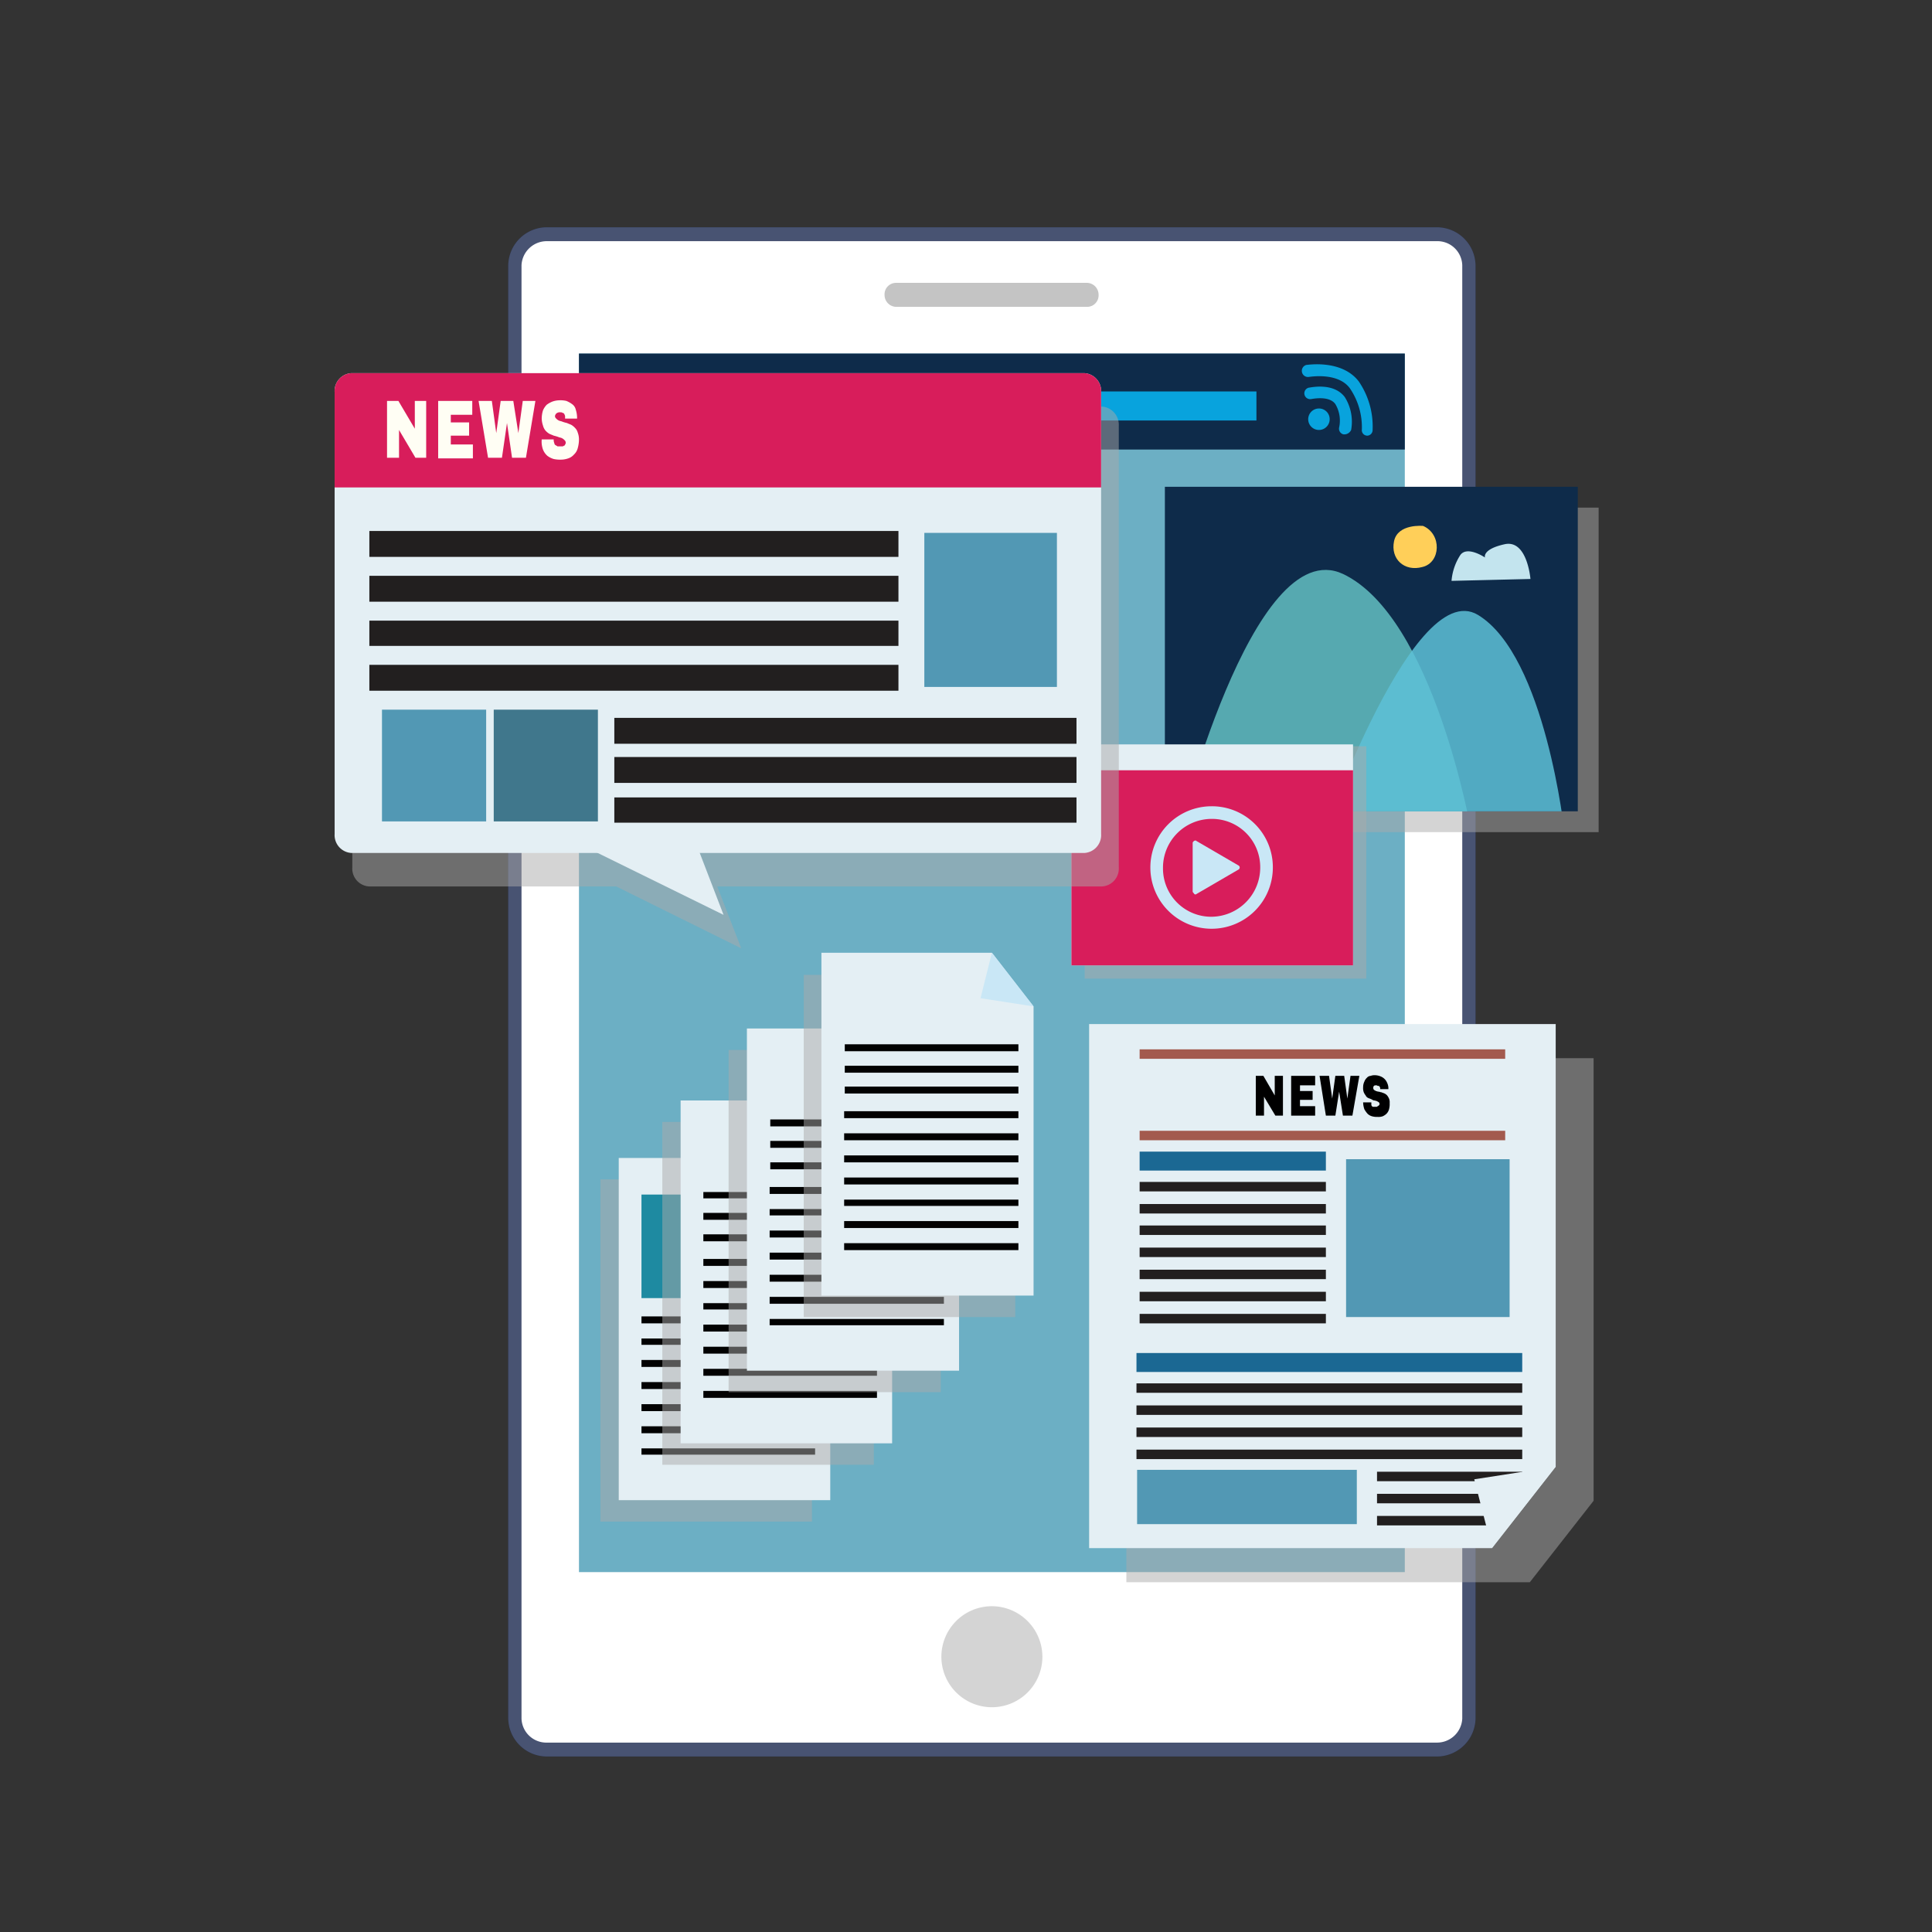 <svg xmlns="http://www.w3.org/2000/svg" xmlns:xlink="http://www.w3.org/1999/xlink" viewBox="0 0 306 306">
  <rect x="0" y="0" width="306" height="306" fill="#333333" stroke="none"/>
  <defs>
    <style>
      .cls-1 {
        fill: none;
      }

      .cls-2 {
        fill: #118dbe;
      }

      .cls-3 {
        fill: #222c4d;
      }

      .cls-4 {
        fill: #fff;
      }

      .cls-5 {
        fill: #485372;
      }

      .cls-6 {
        fill: #6cafc4;
      }

      .cls-7 {
        fill: #0e2b4a;
      }

      .cls-8 {
        fill: #c4c4c4;
      }

      .cls-9 {
        fill: #aaa;
        opacity: 0.5;
      }

      .cls-10 {
        fill: #08a3dd;
      }

      .cls-11 {
        fill: #1e8aa1;
      }

      .cls-12 {
        fill: #e4eff4;
      }

      .cls-13 {
        fill: #5298b4;
      }

      .cls-14 {
        fill: #a35a4e;
      }

      .cls-15 {
        fill: #1b6893;
      }

      .cls-16 {
        fill: #221f1f;
      }

      .cls-17 {
        fill: #7db8d0;
      }

      .cls-18 {
        fill: #87c7ec;
      }

      .cls-19 {
        fill: #020202;
      }

      .cls-20 {
        fill: #c9e7f6;
      }

      .cls-21 {
        fill: #c3e4ee;
      }

      .cls-22 {
        fill: #ffcf59;
      }

      .cls-23 {
        clip-path: url(#clip-path);
      }

      .cls-24 {
        fill: #63c0c2;
      }

      .cls-24, .cls-25 {
        opacity: 0.85;
      }

      .cls-25 {
        fill: #5dc1d7;
      }

      .cls-26 {
        fill: #d81d5b;
      }

      .cls-27 {
        fill: #fffef4;
      }

      .cls-28 {
        fill: #40778c;
      }
    </style>
    <clipPath id="clip-path">
      <rect id="Rectangle_66" data-name="Rectangle 66" width="65.4" height="51.4" transform="translate(131.5 41.1)"/>
    </clipPath>
  </defs>
  <g id="Group_34595" data-name="Group 34595" transform="translate(-4712 -3820)">
    <rect id="Rectangle_1194" data-name="Rectangle 1194" class="cls-1" width="306" height="306" transform="translate(4712 3820)"/>
    <g id="Group_34590" data-name="Group 34590" transform="translate(4765 3856)">
      <g id="Group_8712" data-name="Group 8712">
        <g id="Group_8711" data-name="Group 8711">
          <g id="Group_8709" data-name="Group 8709">
            <g id="Group_8708" data-name="Group 8708">
              <g id="Group_8706" data-name="Group 8706">
                <path id="Path_32979" data-name="Path 32979" class="cls-2" d="M179.6,236.2a5.018,5.018,0,0,1-5.1,4.9H33.7a5.107,5.107,0,0,1-5.2-4.9V6a5.043,5.043,0,0,1,5.2-4.9H174.5A5.018,5.018,0,0,1,179.6,6Z"/>
                <path id="Path_32980" data-name="Path 32980" class="cls-3" d="M174.5,242.2H33.7a6.127,6.127,0,0,1-6.2-6V6a6.127,6.127,0,0,1,6.2-6H174.5a6.127,6.127,0,0,1,6.2,6V236.2a6.127,6.127,0,0,1-6.2,6ZM33.7,2.2A4,4,0,0,0,29.6,6V236.2a3.935,3.935,0,0,0,4.1,3.8H174.5a4,4,0,0,0,4.1-3.8V6a3.935,3.935,0,0,0-4.1-3.8Z"/>
              </g>
              <g id="Group_8707" data-name="Group 8707">
                <path id="Path_32981" data-name="Path 32981" class="cls-4" d="M179.6,236.2a5.018,5.018,0,0,1-5.1,4.9H33.7a5.107,5.107,0,0,1-5.2-4.9V6a5.043,5.043,0,0,1,5.2-4.9H174.5A5.018,5.018,0,0,1,179.6,6Z"/>
                <path id="Path_32982" data-name="Path 32982" class="cls-5" d="M174.5,242.2H33.7a6.127,6.127,0,0,1-6.2-6V6a6.127,6.127,0,0,1,6.2-6H174.5a6.127,6.127,0,0,1,6.2,6V236.2a6.127,6.127,0,0,1-6.2,6ZM33.7,2.2A4,4,0,0,0,29.6,6V236.2a3.935,3.935,0,0,0,4.1,3.8H174.5a4,4,0,0,0,4.1-3.8V6a3.935,3.935,0,0,0-4.1-3.8Z"/>
              </g>
              <rect id="Rectangle_58" data-name="Rectangle 58" class="cls-6" width="130.8" height="193" transform="translate(38.7 20)"/>
              <rect id="Rectangle_59" data-name="Rectangle 59" class="cls-7" width="130.8" height="15.2" transform="translate(38.7 20)"/>
              <path id="Path_32983" data-name="Path 32983" class="cls-8" d="M121,10.7a1.817,1.817,0,0,1-1.8,1.9H88.9a1.88,1.88,0,0,1-1.8-1.9h0a1.817,1.817,0,0,1,1.8-1.9h30.3a1.88,1.88,0,0,1,1.8,1.9Z"/>
              <path id="Path_32984" data-name="Path 32984" class="cls-9" d="M112.1,226.4a8,8,0,1,1-8-8A8.024,8.024,0,0,1,112.1,226.4Z"/>
            </g>
          </g>
          <g id="Group_8710" data-name="Group 8710">
            <path id="Path_32985" data-name="Path 32985" class="cls-10" d="M157.6,30.4a1.7,1.7,0,1,1-1.7-1.7A1.685,1.685,0,0,1,157.6,30.4Z"/>
            <path id="Path_32986" data-name="Path 32986" class="cls-10" d="M163.6,33h0a.865.865,0,0,1-.9-1,10.944,10.944,0,0,0-1.9-6.5c-1.9-2.6-6.4-1.8-6.5-1.8a.973.973,0,0,1-.4-1.9c.2,0,5.6-.9,8.3,2.6a12.643,12.643,0,0,1,2.2,7.7.882.882,0,0,1-.8.9Z"/>
            <path id="Path_32987" data-name="Path 32987" class="cls-10" d="M160,32.8h-.2a.921.921,0,0,1-.7-1.1,5.126,5.126,0,0,0-.6-3.7c-1-1.4-3.7-.8-3.8-.8a.922.922,0,0,1-.4-1.8c.2,0,3.9-.9,5.7,1.5a7.339,7.339,0,0,1,1,5.2,1.2,1.2,0,0,1-1,.7Z"/>
          </g>
        </g>
        <path id="Path_32988" data-name="Path 32988" class="cls-11" d="M51.5,28a3.3,3.3,0,1,1-3.3-3.3A3.265,3.265,0,0,1,51.5,28Z"/>
        <path id="Path_32989" data-name="Path 32989" class="cls-11" d="M64,28a3.3,3.3,0,1,1-3.3-3.3A3.265,3.265,0,0,1,64,28Z"/>
        <rect id="Rectangle_60" data-name="Rectangle 60" class="cls-10" width="75.6" height="4.6" transform="translate(70.4 26)"/>
      </g>
      <g id="Group_8719" data-name="Group 8719">
        <path id="Path_32990" data-name="Path 32990" class="cls-9" d="M176.8,131.6H125.4v83h63.9l10.1-12.9V131.6Z"/>
        <g id="Group_8718" data-name="Group 8718">
          <path id="Path_32991" data-name="Path 32991" class="cls-12" d="M142,126.2h51.4v70.1l-10.1,12.9H119.5v-83Z"/>
          <rect id="Rectangle_61" data-name="Rectangle 61" class="cls-13" width="25.9" height="25" transform="translate(160.2 147.6)"/>
          <rect id="Rectangle_62" data-name="Rectangle 62" class="cls-13" width="34.8" height="8.6" transform="translate(127.1 196.8)"/>
          <g id="Group_8715" data-name="Group 8715">
            <g id="Group_8714" data-name="Group 8714">
              <g id="Group_8713" data-name="Group 8713">
                <path id="Path_32992" data-name="Path 32992" d="M150.2,140.7H149l-1.8-3v3h-1.3v-6.3h1.2l1.8,3.1v-3.1h1.3Z"/>
                <path id="Path_32993" data-name="Path 32993" d="M151.5,140.7v-6.3h3.8v1.5h-2.4v.9h2v1.4h-2v1h2.4v1.5h-3.8Z"/>
                <path id="Path_32994" data-name="Path 32994" d="M161.2,140.7h-1.5l-.6-3.8h0l-.6,3.8H157l-1-6.3h1.5l.5,3.6h0l.5-3.6h1.4l.5,3.6h0l.5-3.6h1.4Z"/>
                <path id="Path_32995" data-name="Path 32995" d="M165.7,134.5a1.838,1.838,0,0,1,1,1,2,2,0,0,1,.2.9v.1h-1.3v-.2c0-.1-.1-.1-.1-.2s-.1-.1-.2-.1-.2-.1-.3-.1c-.2,0-.3,0-.4.1a.5.5,0,0,0,0,.6c.1.1.2.1.3.2.1,0,.3.1.4.1.2,0,.3.1.5.1.2.1.3.1.5.2a1.38,1.38,0,0,1,.4.3,2.186,2.186,0,0,1,.3.5,1.483,1.483,0,0,1,.1.7,3.083,3.083,0,0,1-.1,1,1.612,1.612,0,0,1-.4.7,2.092,2.092,0,0,1-.6.4,1.949,1.949,0,0,1-.8.1,2.768,2.768,0,0,1-.9-.1,1.612,1.612,0,0,1-.7-.4,4.233,4.233,0,0,1-.5-.7,3.6,3.6,0,0,1-.2-1.1h1.3v.4a.349.349,0,0,0,.1.2c.1.1.1.1.2.1h.5c.1,0,.1,0,.2-.1.1,0,.1-.1.2-.1,0-.1.1-.1.1-.2a.367.367,0,0,0-.1-.3c-.1-.1-.2-.1-.3-.2-.1,0-.3-.1-.4-.1-.2,0-.3-.1-.5-.2s-.3-.1-.5-.2a.781.781,0,0,1-.4-.4,2.186,2.186,0,0,1-.3-.5,1.949,1.949,0,0,1-.1-.8,2,2,0,0,1,.2-.9,1.538,1.538,0,0,1,.4-.6.864.864,0,0,1,.6-.3,1.7,1.7,0,0,1,.7-.1A2.388,2.388,0,0,1,165.7,134.5Z"/>
              </g>
            </g>
            <path id="Path_32996" data-name="Path 32996" class="cls-14" d="M185.4,131.7H127.5v-1.5h57.9Z"/>
            <path id="Path_32997" data-name="Path 32997" class="cls-14" d="M185.4,144.6H127.5v-1.5h57.9Z"/>
          </g>
          <g id="Group_8716" data-name="Group 8716">
            <path id="Path_32998" data-name="Path 32998" class="cls-15" d="M157,149.4H127.5v-3H157Z"/>
            <path id="Path_32999" data-name="Path 32999" class="cls-16" d="M157,152.7H127.5v-1.5H157Z"/>
            <path id="Path_33000" data-name="Path 33000" class="cls-16" d="M157,156.2H127.5v-1.5H157Z"/>
            <path id="Path_33001" data-name="Path 33001" class="cls-16" d="M157,159.6H127.5v-1.5H157Z"/>
            <path id="Path_33002" data-name="Path 33002" class="cls-16" d="M157,163.1H127.5v-1.5H157Z"/>
            <path id="Path_33003" data-name="Path 33003" class="cls-16" d="M157,166.6H127.5v-1.5H157Z"/>
            <path id="Path_33004" data-name="Path 33004" class="cls-16" d="M157,170.1H127.5v-1.5H157Z"/>
            <path id="Path_33005" data-name="Path 33005" class="cls-16" d="M157,173.6H127.5v-1.5H157Z"/>
          </g>
          <g id="Group_8717" data-name="Group 8717">
            <path id="Path_33006" data-name="Path 33006" class="cls-15" d="M188.1,181.3H127v-3h61.1Z"/>
            <path id="Path_33007" data-name="Path 33007" class="cls-16" d="M188.1,184.6H127v-1.5h61.1Z"/>
            <path id="Path_33008" data-name="Path 33008" class="cls-16" d="M188.1,188.1H127v-1.5h61.1Z"/>
            <path id="Path_33009" data-name="Path 33009" class="cls-16" d="M188.1,191.6H127v-1.5h61.1Z"/>
            <path id="Path_33010" data-name="Path 33010" class="cls-16" d="M188.1,195.1H127v-1.5h61.1Z"/>
            <path id="Path_33011" data-name="Path 33011" class="cls-16" d="M188.1,198.6h-23v-1.5h23Z"/>
            <path id="Path_33012" data-name="Path 33012" class="cls-16" d="M188.1,202.1h-23v-1.5h23Z"/>
            <path id="Path_33013" data-name="Path 33013" class="cls-16" d="M184.5,205.6H165.1v-1.5h19.4Z"/>
          </g>
          <path id="Path_33014" data-name="Path 33014" class="cls-12" d="M183.3,209.2l-2.8-10.9,12.9-2Z"/>
        </g>
      </g>
      <g id="Group_8736" data-name="Group 8736">
        <path id="Path_33015" data-name="Path 33015" class="cls-9" d="M69,150.8H42.1V205H75.6V159.2Z"/>
        <g id="Group_8735" data-name="Group 8735">
          <g id="Group_8734" data-name="Group 8734">
            <path id="Path_33016" data-name="Path 33016" class="cls-12" d="M78.5,155.8v45.8H45V147.4H71.9Z"/>
            <path id="Path_33017" data-name="Path 33017" class="cls-17" d="M71.9,147.4l-1.8,7.2,8.4,1.2Z"/>
            <g id="Group_8733" data-name="Group 8733">
              <rect id="Rectangle_63" data-name="Rectangle 63" class="cls-11" width="13.8" height="16.4" transform="translate(48.6 153.2)"/>
              <g id="Group_8732" data-name="Group 8732">
                <g id="Group_8727" data-name="Group 8727">
                  <g id="Group_8720" data-name="Group 8720">
                    <line id="Line_10" data-name="Line 10" class="cls-18" x2="27.5" transform="translate(48.6 173)"/>
                    <path id="Path_33018" data-name="Path 33018" class="cls-19" d="M76.1,173.6H48.6v-1.1H76.1Z"/>
                  </g>
                  <g id="Group_8721" data-name="Group 8721">
                    <line id="Line_11" data-name="Line 11" class="cls-18" x2="27.5" transform="translate(48.6 176.5)"/>
                    <path id="Path_33019" data-name="Path 33019" class="cls-19" d="M76.1,177H48.6v-1H76.1Z"/>
                  </g>
                  <g id="Group_8722" data-name="Group 8722">
                    <line id="Line_12" data-name="Line 12" class="cls-18" x2="27.5" transform="translate(48.6 180)"/>
                    <path id="Path_33020" data-name="Path 33020" class="cls-19" d="M76.1,180.5H48.6v-1.1H76.1Z"/>
                  </g>
                  <g id="Group_8723" data-name="Group 8723">
                    <line id="Line_13" data-name="Line 13" class="cls-18" x2="27.5" transform="translate(48.6 183.5)"/>
                    <path id="Path_33021" data-name="Path 33021" class="cls-19" d="M76.1,184H48.6v-1.1H76.1Z"/>
                  </g>
                  <g id="Group_8724" data-name="Group 8724">
                    <line id="Line_14" data-name="Line 14" class="cls-18" x2="27.5" transform="translate(48.6 186.9)"/>
                    <path id="Path_33022" data-name="Path 33022" class="cls-19" d="M76.1,187.5H48.6v-1.1H76.1Z"/>
                  </g>
                  <g id="Group_8725" data-name="Group 8725">
                    <line id="Line_15" data-name="Line 15" class="cls-18" x2="27.5" transform="translate(48.6 190.4)"/>
                    <path id="Path_33023" data-name="Path 33023" class="cls-19" d="M76.1,191H48.6v-1.1H76.1Z"/>
                  </g>
                  <g id="Group_8726" data-name="Group 8726">
                    <line id="Line_16" data-name="Line 16" class="cls-18" x2="27.5" transform="translate(48.6 193.9)"/>
                    <path id="Path_33024" data-name="Path 33024" class="cls-19" d="M76.1,194.4H48.6v-1H76.1Z"/>
                  </g>
                </g>
                <g id="Group_8731" data-name="Group 8731">
                  <g id="Group_8728" data-name="Group 8728">
                    <line id="Line_17" data-name="Line 17" class="cls-18" x2="11.2" transform="translate(64.9 162.4)"/>
                    <path id="Path_33025" data-name="Path 33025" class="cls-19" d="M76.1,162.9H64.9v-1.1H76.1Z"/>
                  </g>
                  <g id="Group_8729" data-name="Group 8729">
                    <line id="Line_18" data-name="Line 18" class="cls-18" x2="11.2" transform="translate(64.9 165.8)"/>
                    <path id="Path_33026" data-name="Path 33026" class="cls-19" d="M76.1,166.3H64.9v-1.1H76.1Z"/>
                  </g>
                  <g id="Group_8730" data-name="Group 8730">
                    <line id="Line_19" data-name="Line 19" class="cls-18" x2="11.2" transform="translate(64.9 169.1)"/>
                    <path id="Path_33027" data-name="Path 33027" class="cls-19" d="M76.1,169.7H64.9v-1.1H76.1Z"/>
                  </g>
                </g>
              </g>
            </g>
          </g>
        </g>
      </g>
      <g id="Group_8753" data-name="Group 8753">
        <path id="Path_33028" data-name="Path 33028" class="cls-9" d="M78.8,141.7H51.9V196H85.4V150.2Z"/>
        <g id="Group_8752" data-name="Group 8752">
          <g id="Group_8751" data-name="Group 8751">
            <path id="Path_33029" data-name="Path 33029" class="cls-12" d="M88.3,146.8v45.8H54.8V138.3H81.7Z"/>
            <path id="Path_33030" data-name="Path 33030" class="cls-17" d="M81.7,138.3l-1.8,7.2,8.4,1.3Z"/>
            <g id="Group_8750" data-name="Group 8750">
              <g id="Group_8749" data-name="Group 8749">
                <g id="Group_8744" data-name="Group 8744">
                  <g id="Group_8737" data-name="Group 8737">
                    <line id="Line_20" data-name="Line 20" class="cls-18" x2="27.5" transform="translate(58.4 163.9)"/>
                    <path id="Path_33031" data-name="Path 33031" class="cls-19" d="M85.9,164.5H58.4v-1.1H85.9Z"/>
                  </g>
                  <g id="Group_8738" data-name="Group 8738">
                    <line id="Line_21" data-name="Line 21" class="cls-18" x2="27.5" transform="translate(58.4 167.4)"/>
                    <path id="Path_33032" data-name="Path 33032" class="cls-19" d="M85.9,168H58.4v-1.1H85.9Z"/>
                  </g>
                  <g id="Group_8739" data-name="Group 8739">
                    <line id="Line_22" data-name="Line 22" class="cls-18" x2="27.5" transform="translate(58.4 170.9)"/>
                    <path id="Path_33033" data-name="Path 33033" class="cls-19" d="M85.9,171.4H58.4v-1H85.9Z"/>
                  </g>
                  <g id="Group_8740" data-name="Group 8740">
                    <line id="Line_23" data-name="Line 23" class="cls-18" x2="27.5" transform="translate(58.4 174.4)"/>
                    <path id="Path_33034" data-name="Path 33034" class="cls-19" d="M85.9,174.9H58.4v-1.1H85.9Z"/>
                  </g>
                  <g id="Group_8741" data-name="Group 8741">
                    <line id="Line_24" data-name="Line 24" class="cls-18" x2="27.5" transform="translate(58.4 177.9)"/>
                    <path id="Path_33035" data-name="Path 33035" class="cls-19" d="M85.9,178.4H58.4v-1.1H85.9Z"/>
                  </g>
                  <g id="Group_8742" data-name="Group 8742">
                    <line id="Line_25" data-name="Line 25" class="cls-18" x2="27.5" transform="translate(58.4 181.4)"/>
                    <path id="Path_33036" data-name="Path 33036" class="cls-19" d="M85.9,181.9H58.4v-1.1H85.9Z"/>
                  </g>
                  <g id="Group_8743" data-name="Group 8743">
                    <line id="Line_26" data-name="Line 26" class="cls-18" x2="27.5" transform="translate(58.4 184.8)"/>
                    <path id="Path_33037" data-name="Path 33037" class="cls-19" d="M85.9,185.4H58.4v-1.1H85.9Z"/>
                  </g>
                </g>
                <g id="Group_8748" data-name="Group 8748">
                  <g id="Group_8745" data-name="Group 8745">
                    <line id="Line_27" data-name="Line 27" class="cls-18" x2="27.5" transform="translate(58.4 153.3)"/>
                    <path id="Path_33038" data-name="Path 33038" class="cls-19" d="M85.9,153.8H58.4v-1H85.9Z"/>
                  </g>
                  <g id="Group_8746" data-name="Group 8746">
                    <line id="Line_28" data-name="Line 28" class="cls-18" x2="27.5" transform="translate(58.4 156.7)"/>
                    <path id="Path_33039" data-name="Path 33039" class="cls-19" d="M85.9,157.2H58.4v-1.1H85.9Z"/>
                  </g>
                  <g id="Group_8747" data-name="Group 8747">
                    <line id="Line_29" data-name="Line 29" class="cls-18" x2="27.5" transform="translate(58.4 160.1)"/>
                    <path id="Path_33040" data-name="Path 33040" class="cls-19" d="M85.9,160.6H58.4v-1.1H85.9Z"/>
                  </g>
                </g>
              </g>
            </g>
          </g>
        </g>
      </g>
      <g id="Group_8770" data-name="Group 8770">
        <path id="Path_33041" data-name="Path 33041" class="cls-9" d="M89.4,130.3h-27v54.2H96V138.7Z"/>
        <g id="Group_8769" data-name="Group 8769">
          <g id="Group_8768" data-name="Group 8768">
            <path id="Path_33042" data-name="Path 33042" class="cls-12" d="M98.9,135.3v45.8H65.3V126.9h27Z"/>
            <path id="Path_33043" data-name="Path 33043" class="cls-17" d="M92.3,126.9l-1.8,7.2,8.4,1.2Z"/>
            <g id="Group_8767" data-name="Group 8767">
              <g id="Group_8766" data-name="Group 8766">
                <g id="Group_8761" data-name="Group 8761">
                  <g id="Group_8754" data-name="Group 8754">
                    <line id="Line_30" data-name="Line 30" class="cls-18" x2="27.6" transform="translate(68.9 152.5)"/>
                    <path id="Path_33044" data-name="Path 33044" class="cls-19" d="M96.5,153.1H68.9V152H96.5Z"/>
                  </g>
                  <g id="Group_8755" data-name="Group 8755">
                    <line id="Line_31" data-name="Line 31" class="cls-18" x2="27.6" transform="translate(68.9 156)"/>
                    <path id="Path_33045" data-name="Path 33045" class="cls-19" d="M96.5,156.5H68.9v-1H96.5Z"/>
                  </g>
                  <g id="Group_8756" data-name="Group 8756">
                    <line id="Line_32" data-name="Line 32" class="cls-18" x2="27.6" transform="translate(68.9 159.5)"/>
                    <path id="Path_33046" data-name="Path 33046" class="cls-19" d="M96.5,160H68.9v-1.1H96.5Z"/>
                  </g>
                  <g id="Group_8757" data-name="Group 8757">
                    <line id="Line_33" data-name="Line 33" class="cls-18" x2="27.6" transform="translate(68.9 163)"/>
                    <path id="Path_33047" data-name="Path 33047" class="cls-19" d="M96.5,163.5H68.9v-1.1H96.5Z"/>
                  </g>
                  <g id="Group_8758" data-name="Group 8758">
                    <line id="Line_34" data-name="Line 34" class="cls-18" x2="27.6" transform="translate(68.9 166.4)"/>
                    <path id="Path_33048" data-name="Path 33048" class="cls-19" d="M96.5,167H68.9v-1.1H96.5Z"/>
                  </g>
                  <g id="Group_8759" data-name="Group 8759">
                    <line id="Line_35" data-name="Line 35" class="cls-18" x2="27.6" transform="translate(68.9 169.9)"/>
                    <path id="Path_33049" data-name="Path 33049" class="cls-19" d="M96.5,170.5H68.9v-1.1H96.5Z"/>
                  </g>
                  <g id="Group_8760" data-name="Group 8760">
                    <line id="Line_36" data-name="Line 36" class="cls-18" x2="27.6" transform="translate(68.9 173.4)"/>
                    <path id="Path_33050" data-name="Path 33050" class="cls-19" d="M96.5,173.9H68.9v-1H96.5Z"/>
                  </g>
                </g>
                <g id="Group_8765" data-name="Group 8765">
                  <g id="Group_8762" data-name="Group 8762">
                    <line id="Line_37" data-name="Line 37" class="cls-18" x2="27.5" transform="translate(69 141.9)"/>
                    <path id="Path_33051" data-name="Path 33051" class="cls-19" d="M96.5,142.4H69v-1.1H96.5Z"/>
                  </g>
                  <g id="Group_8763" data-name="Group 8763">
                    <line id="Line_38" data-name="Line 38" class="cls-18" x2="27.5" transform="translate(69 145.3)"/>
                    <path id="Path_33052" data-name="Path 33052" class="cls-19" d="M96.5,145.8H69v-1.1H96.5Z"/>
                  </g>
                  <g id="Group_8764" data-name="Group 8764">
                    <line id="Line_39" data-name="Line 39" class="cls-18" x2="27.5" transform="translate(69 148.6)"/>
                    <path id="Path_33053" data-name="Path 33053" class="cls-19" d="M96.5,149.2H69v-1.1H96.5Z"/>
                  </g>
                </g>
              </g>
            </g>
          </g>
        </g>
      </g>
      <g id="Group_8787" data-name="Group 8787">
        <path id="Path_33054" data-name="Path 33054" class="cls-9" d="M101.2,118.4H74.3v54.2h33.5V126.8Z"/>
        <g id="Group_8786" data-name="Group 8786">
          <g id="Group_8785" data-name="Group 8785">
            <path id="Path_33055" data-name="Path 33055" class="cls-12" d="M110.7,123.4v45.8H77.1V114.9h27Z"/>
            <path id="Path_33056" data-name="Path 33056" class="cls-20" d="M104.1,114.9l-1.8,7.2,8.4,1.3Z"/>
            <g id="Group_8784" data-name="Group 8784">
              <g id="Group_8783" data-name="Group 8783">
                <g id="Group_8778" data-name="Group 8778">
                  <g id="Group_8771" data-name="Group 8771">
                    <line id="Line_40" data-name="Line 40" class="cls-18" x2="27.6" transform="translate(80.7 140.6)"/>
                    <path id="Path_33057" data-name="Path 33057" class="cls-19" d="M108.3,141.1H80.7V140h27.6Z"/>
                  </g>
                  <g id="Group_8772" data-name="Group 8772">
                    <line id="Line_41" data-name="Line 41" class="cls-18" x2="27.6" transform="translate(80.7 144.1)"/>
                    <path id="Path_33058" data-name="Path 33058" class="cls-19" d="M108.3,144.6H80.7v-1.1h27.6Z"/>
                  </g>
                  <g id="Group_8773" data-name="Group 8773">
                    <line id="Line_42" data-name="Line 42" class="cls-18" x2="27.6" transform="translate(80.7 147.5)"/>
                    <path id="Path_33059" data-name="Path 33059" class="cls-19" d="M108.3,148.1H80.7V147h27.6Z"/>
                  </g>
                  <g id="Group_8774" data-name="Group 8774">
                    <line id="Line_43" data-name="Line 43" class="cls-18" x2="27.6" transform="translate(80.7 151)"/>
                    <path id="Path_33060" data-name="Path 33060" class="cls-19" d="M108.3,151.6H80.7v-1.1h27.6Z"/>
                  </g>
                  <g id="Group_8775" data-name="Group 8775">
                    <line id="Line_44" data-name="Line 44" class="cls-18" x2="27.6" transform="translate(80.7 154.5)"/>
                    <path id="Path_33061" data-name="Path 33061" class="cls-19" d="M108.3,155H80.7v-1h27.6Z"/>
                  </g>
                  <g id="Group_8776" data-name="Group 8776">
                    <line id="Line_45" data-name="Line 45" class="cls-18" x2="27.6" transform="translate(80.7 158)"/>
                    <path id="Path_33062" data-name="Path 33062" class="cls-19" d="M108.3,158.5H80.7v-1.1h27.6Z"/>
                  </g>
                  <g id="Group_8777" data-name="Group 8777">
                    <line id="Line_46" data-name="Line 46" class="cls-18" x2="27.6" transform="translate(80.7 161.5)"/>
                    <path id="Path_33063" data-name="Path 33063" class="cls-19" d="M108.3,162H80.7v-1.1h27.6Z"/>
                  </g>
                </g>
                <g id="Group_8782" data-name="Group 8782">
                  <g id="Group_8779" data-name="Group 8779">
                    <line id="Line_47" data-name="Line 47" class="cls-18" x2="27.5" transform="translate(80.8 129.9)"/>
                    <path id="Path_33064" data-name="Path 33064" class="cls-19" d="M108.3,130.5H80.8v-1.1h27.5Z"/>
                  </g>
                  <g id="Group_8780" data-name="Group 8780">
                    <line id="Line_48" data-name="Line 48" class="cls-18" x2="27.5" transform="translate(80.8 133.3)"/>
                    <path id="Path_33065" data-name="Path 33065" class="cls-19" d="M108.3,133.9H80.8v-1.1h27.5Z"/>
                  </g>
                  <g id="Group_8781" data-name="Group 8781">
                    <line id="Line_49" data-name="Line 49" class="cls-18" x2="27.5" transform="translate(80.8 136.7)"/>
                    <path id="Path_33066" data-name="Path 33066" class="cls-19" d="M108.3,137.2H80.8v-1.1h27.5Z"/>
                  </g>
                </g>
              </g>
            </g>
          </g>
        </g>
      </g>
      <g id="Group_8792" data-name="Group 8792">
        <rect id="Rectangle_64" data-name="Rectangle 64" class="cls-9" width="65.4" height="51.4" transform="translate(134.8 44.4)"/>
        <g id="Group_8791" data-name="Group 8791">
          <rect id="Rectangle_65" data-name="Rectangle 65" class="cls-7" width="65.4" height="51.4" transform="translate(131.5 41.1)"/>
          <path id="Path_33067" data-name="Path 33067" class="cls-21" d="M176.9,56l12.5-.3s-.5-6.3-4.1-5.5-3.1,2.1-3.1,2.1-2.8-1.9-3.9-.4A8.82,8.82,0,0,0,176.9,56Z"/>
          <path id="Path_33068" data-name="Path 33068" class="cls-22" d="M172.4,47.3s-4-.4-4.6,2.4,1.6,4.9,4.5,4.1C175.2,53.1,175.4,48.6,172.4,47.3Z"/>
          <g id="Group_8790" data-name="Group 8790">
            <g id="Group_8788" data-name="Group 8788" class="cls-23">
              <path id="Path_33069" data-name="Path 33069" class="cls-24" d="M133.4,96.8s11.9-48.6,26.3-41.9C174.1,61.7,180,95.6,180,95.6Z"/>
            </g>
            <g id="Group_8789" data-name="Group 8789" class="cls-23">
              <path id="Path_33070" data-name="Path 33070" class="cls-25" d="M155,100.3s15.4-45.4,26.1-38.9,13.7,34.5,13.7,34.5Z"/>
            </g>
          </g>
        </g>
      </g>
      <g id="Group_8795" data-name="Group 8795">
        <path id="Path_33071" data-name="Path 33071" class="cls-9" d="M118.8,82.2V119h44.6V82.2Z"/>
        <g id="Group_8794" data-name="Group 8794">
          <rect id="Rectangle_68" data-name="Rectangle 68" class="cls-12" width="44.6" height="35" transform="translate(116.7 81.9)"/>
          <rect id="Rectangle_69" data-name="Rectangle 69" class="cls-26" width="44.6" height="30.9" transform="translate(116.7 86)"/>
          <g id="Group_8793" data-name="Group 8793">
            <path id="Path_33072" data-name="Path 33072" class="cls-20" d="M136.5,105.6l6.7-3.9a.375.375,0,0,0,0-.6l-6.7-3.9c-.1-.1-.2-.1-.4,0-.1.1-.2.2-.2.3v7.7c0,.1.1.2.2.3A.247.247,0,0,0,136.5,105.6Z"/>
            <path id="Path_33073" data-name="Path 33073" class="cls-20" d="M138.9,91.7a9.7,9.7,0,1,0,9.7,9.7A9.646,9.646,0,0,0,138.9,91.7Zm0,17.5a7.64,7.64,0,0,1-7.7-7.7,7.725,7.725,0,0,1,7.7-7.8,7.64,7.64,0,0,1,7.7,7.7A7.79,7.79,0,0,1,138.9,109.2Z"/>
          </g>
        </g>
      </g>
      <g id="Group_8803" data-name="Group 8803">
        <path id="Path_33074" data-name="Path 33074" class="cls-9" d="M121.6,28.4H5.5a2.829,2.829,0,0,0-2.7,3v70a2.829,2.829,0,0,0,2.7,3H44.6l19.8,9.8-3.8-9.8h60.9a2.829,2.829,0,0,0,2.7-3v-70A2.884,2.884,0,0,0,121.6,28.4Z"/>
        <g id="Group_8802" data-name="Group 8802">
          <g id="Group_8801" data-name="Group 8801">
            <g id="Group_8798" data-name="Group 8798">
              <path id="Path_33075" data-name="Path 33075" class="cls-12" d="M121.4,96.1a2.829,2.829,0,0,1-2.7,3H2.7a2.829,2.829,0,0,1-2.7-3v-70a2.829,2.829,0,0,1,2.7-3h116a2.829,2.829,0,0,1,2.7,3v70Z"/>
              <path id="Path_33076" data-name="Path 33076" class="cls-26" d="M118.7,23.1H2.7a2.829,2.829,0,0,0-2.7,3V41.2H121.4V26.1A2.829,2.829,0,0,0,118.7,23.1Z"/>
              <g id="Group_8797" data-name="Group 8797">
                <g id="Group_8796" data-name="Group 8796">
                  <path id="Path_33077" data-name="Path 33077" class="cls-27" d="M14.6,36.5H12.8l-2.6-4.4v4.4H8.3v-9h1.8l2.6,4.4V27.5h1.8v9Z"/>
                  <path id="Path_33078" data-name="Path 33078" class="cls-27" d="M16.4,36.5v-9h5.4v2.2H18.4v1.2h2.9V33H18.4v1.4h3.5v2.2H16.4Z"/>
                  <path id="Path_33079" data-name="Path 33079" class="cls-27" d="M30.3,36.5H28.1L27.3,31h0l-.8,5.5H24.3l-1.5-9h2.1l.7,5.1h0l.7-5.1h2l.8,5.1h0l.7-5.1h2Z"/>
                  <path id="Path_33080" data-name="Path 33080" class="cls-27" d="M36.7,27.5a4.053,4.053,0,0,1,.9.5,1.456,1.456,0,0,1,.6.9,4.3,4.3,0,0,1,.2,1.2v.2H36.5v-.4c0-.1-.1-.2-.1-.3-.1-.1-.1-.2-.3-.2-.1-.1-.2-.1-.4-.1a.845.845,0,0,0-.6.2.758.758,0,0,0-.2.4.52.52,0,0,0,.2.4,1.38,1.38,0,0,0,.4.3c.2.1.4.1.6.2a6.373,6.373,0,0,0,.7.2c.2.1.5.2.7.3a2.651,2.651,0,0,1,.6.5,1.612,1.612,0,0,1,.4.7,3.087,3.087,0,0,1,.2,1.1,5.212,5.212,0,0,1-.2,1.4,2.075,2.075,0,0,1-.6,1,2.034,2.034,0,0,1-.9.6,3.6,3.6,0,0,1-1.1.2,4.869,4.869,0,0,1-1.2-.1,3.128,3.128,0,0,1-1-.5,2.552,2.552,0,0,1-.7-1,3.664,3.664,0,0,1-.2-1.6h1.9a1.268,1.268,0,0,0,.1.6c0,.1.1.3.2.3.1.1.2.1.3.2H36a.367.367,0,0,0,.3-.1.215.215,0,0,0,.2-.2.367.367,0,0,0,.1-.3.52.52,0,0,0-.2-.4,1.38,1.38,0,0,0-.4-.3c-.2-.1-.4-.1-.6-.2a6.374,6.374,0,0,0-.7-.2c-.2-.1-.5-.2-.7-.3a2.651,2.651,0,0,1-.6-.5,2.01,2.01,0,0,1-.4-.8,3.6,3.6,0,0,1-.2-1.1A4.438,4.438,0,0,1,33,29a2.837,2.837,0,0,1,.6-.9,4.053,4.053,0,0,1,.9-.5,3.6,3.6,0,0,1,1.1-.2A4.1,4.1,0,0,1,36.7,27.5Z"/>
                </g>
              </g>
            </g>
            <g id="Group_8799" data-name="Group 8799">
              <path id="Path_33081" data-name="Path 33081" class="cls-16" d="M89.3,52.2H5.5V48.1H89.3Z"/>
              <path id="Path_33082" data-name="Path 33082" class="cls-16" d="M89.3,59.3H5.5V55.2H89.3Z"/>
              <path id="Path_33083" data-name="Path 33083" class="cls-16" d="M89.3,66.3H5.5v-4H89.3Z"/>
              <path id="Path_33084" data-name="Path 33084" class="cls-16" d="M89.3,73.4H5.5V69.3H89.3Z"/>
            </g>
            <rect id="Rectangle_70" data-name="Rectangle 70" class="cls-13" width="21" height="24.4" transform="translate(93.4 48.4)"/>
            <rect id="Rectangle_71" data-name="Rectangle 71" class="cls-13" width="16.5" height="17.7" transform="translate(7.5 76.4)"/>
            <rect id="Rectangle_72" data-name="Rectangle 72" class="cls-28" width="16.5" height="17.7" transform="translate(25.2 76.4)"/>
            <g id="Group_8800" data-name="Group 8800">
              <path id="Path_33085" data-name="Path 33085" class="cls-16" d="M117.5,81.8H44.3V77.7h73.2Z"/>
              <path id="Path_33086" data-name="Path 33086" class="cls-16" d="M117.5,88H44.3V83.9h73.2Z"/>
              <path id="Path_33087" data-name="Path 33087" class="cls-16" d="M117.5,94.3H44.3v-4h73.2Z"/>
            </g>
          </g>
          <path id="Path_33088" data-name="Path 33088" class="cls-12" d="M57.1,97.2l4.5,11.7-24.4-12Z"/>
        </g>
      </g>
    </g>
  </g>
</svg>
